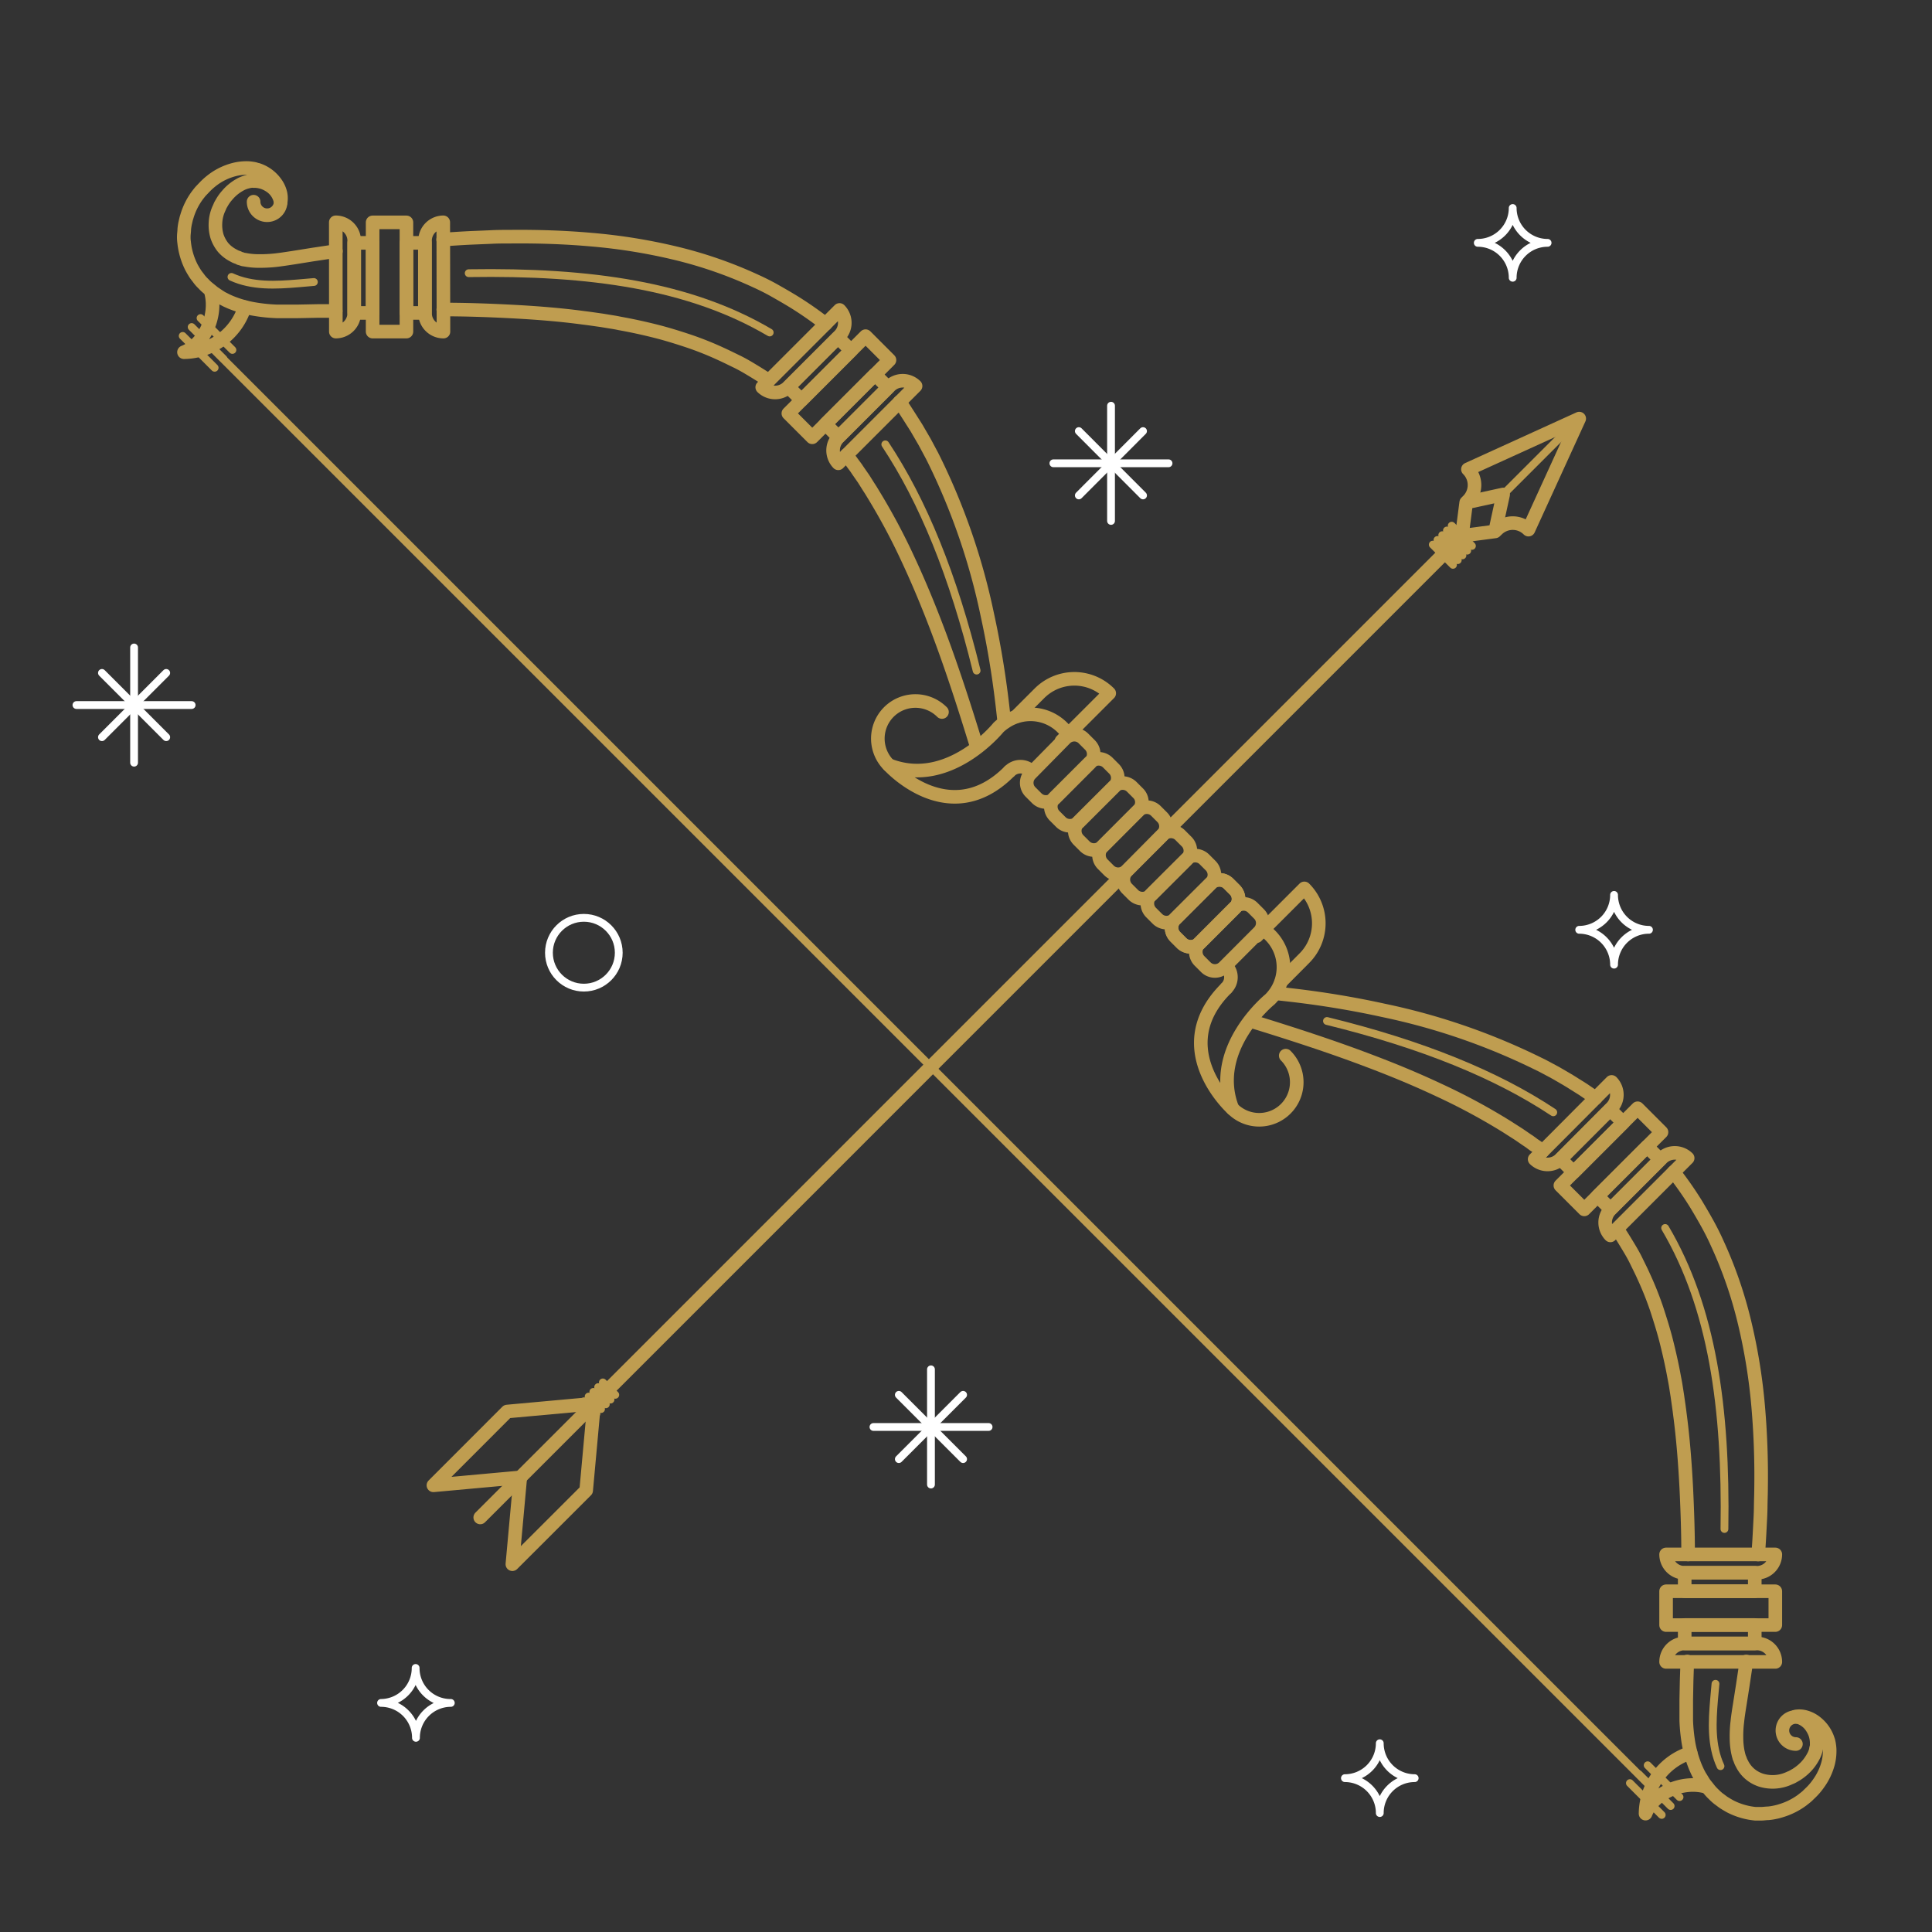 <svg id="圖層_1" data-name="圖層 1" xmlns="http://www.w3.org/2000/svg" viewBox="0 0 300 300"><rect x="0" y="0" width="300" height="300" fill="#333333" stroke="none"/><defs><style>.cls-1,.cls-2,.cls-3,.cls-4{fill:none;stroke-linecap:round;stroke-linejoin:round;}.cls-1,.cls-2,.cls-3{stroke:#bf9d50;}.cls-1,.cls-4{stroke-width:1.21px;}.cls-2{stroke-width:2.11px;}.cls-3{stroke-width:2.11px;}.cls-4{stroke:#fff;}</style></defs><line class="cls-1" x1="256.94" y1="278.03" x2="32.03" y2="53.12"/><path class="cls-1" d="M241.19,172.72c-8.82-5.85-20.31-10.54-35.14-14.18"/><path class="cls-1" d="M267.77,237.42c.3-18.92-1.92-34.37-9.21-46.74"/><path class="cls-1" d="M267.16,274.25c-1.5-3.24-1.29-6.91-1-10.36.08-.82.15-1.63.22-2.43"/><path class="cls-2" d="M239.54,178.74c-.46-.36-.94-.7-1.41-1l-.56-.42-.58-.39-1.15-.79-1.19-.76-.59-.38-.6-.37a97.38,97.38,0,0,0-10.11-5.4c-3.51-1.65-7.14-3.15-10.83-4.54-5.9-2.24-12-4.21-18.13-6.1"/><path class="cls-2" d="M262.13,241.37c0-3.44-.12-6.84-.28-10.23-.2-3.9-.5-7.77-1-11.55-.12-1-.26-1.89-.39-2.83l-.22-1.4c-.07-.46-.16-.94-.25-1.39-.33-1.85-.74-3.67-1.19-5.48s-1-3.55-1.56-5.27a51.35,51.35,0,0,0-2-5c-.36-.82-.77-1.61-1.16-2.42s-.84-1.57-1.3-2.33-1.08-1.78-1.66-2.63"/><path class="cls-2" d="M271.16,258l-.08.61-.45,3-.47,3c-.16,1-.3,1.87-.39,2.76a18.35,18.35,0,0,0-.13,2.52,11.41,11.41,0,0,0,.23,2.24c.05.17.07.35.13.52l.07.26.1.22c.06.16.11.31.18.47l.22.42a5,5,0,0,0,1.19,1.47,5.12,5.12,0,0,0,1.72.94,6.14,6.14,0,0,0,4.35-.31c.17-.08.38-.15.55-.25l.54-.31a8,8,0,0,0,1-.74,7.06,7.06,0,0,0,1.58-1.95,4.28,4.28,0,0,0,.47-1.15c0-.2.09-.4.12-.61a1.67,1.67,0,0,0,0-.31,1.61,1.61,0,0,0,0-.31,4.45,4.45,0,0,0-.24-1.27,5.16,5.16,0,0,0-.64-1.2,3.71,3.71,0,0,0-2.39-1.48,3.45,3.45,0,0,1,1.56.09,4.5,4.5,0,0,1,1.47.73,5.57,5.57,0,0,1,2,2.79,2.11,2.11,0,0,1,.12.43,4,4,0,0,1,.08.46,5.3,5.3,0,0,1,.06.9,7.69,7.69,0,0,1-.22,1.79,9.54,9.54,0,0,1-1.52,3.22,9.4,9.4,0,0,1-1.15,1.36l-.65.63c-.23.2-.48.38-.71.57a10.68,10.68,0,0,1-3.36,1.67,7.62,7.62,0,0,1-.94.24,7.83,7.83,0,0,1-1,.15c-.33,0-.66.06-1,.07l-1,0a10.86,10.86,0,0,1-3.92-1.16c-.3-.17-.61-.35-.91-.54s-.55-.41-.84-.61a7.36,7.36,0,0,1-.78-.7,7.19,7.19,0,0,1-.71-.76c-.21-.28-.44-.55-.65-.82s-.37-.57-.56-.87l-.27-.43-.23-.44c-.15-.3-.28-.6-.41-.89a18.27,18.27,0,0,1-1.07-3.66,27.79,27.79,0,0,1-.37-3.55c0-1.14,0-2.24,0-3.29l.06-3L262,258"/><path class="cls-2" d="M259.89,182a55.1,55.1,0,0,1,3.49,5c.6,1,1.15,1.94,1.7,2.93s1.06,2,1.51,3a66.11,66.11,0,0,1,4.34,12.57A88.49,88.49,0,0,1,273,218.29a124.81,124.81,0,0,1,.46,12.64c0,1-.05,2.09-.06,3.13s-.08,2.08-.13,3.12c-.07,1.4-.15,2.8-.26,4.2"/><path class="cls-2" d="M198.24,154.26c1.46.16,2.91.32,4.37.51,4.08.53,8.16,1.23,12.21,2.12a100.8,100.8,0,0,1,23.91,8.22l.72.35.72.38,1.43.77,1.41.82.71.42.7.44,1.39.87,1.36.93.59.41"/><path class="cls-2" d="M278.87,270.81a2.1,2.1,0,0,1,0-4.2"/><rect class="cls-3" x="241.67" y="177.31" width="16.96" height="5.25" transform="translate(-53.97 229.59) rotate(-45)"/><path class="cls-2" d="M262.06,179.83a2.87,2.87,0,0,0-4,0h0l-8,8h0a2.87,2.87,0,0,0,0,4Z"/><rect class="cls-3" x="247.48" y="181.47" width="10.88" height="2.86" transform="translate(-55.25 232.41) rotate(-45)"/><path class="cls-2" d="M250.25,168a2.86,2.86,0,0,1,0,4h0l-7.95,8h0a2.87,2.87,0,0,1-4,0Z"/><rect class="cls-3" x="241.75" y="175.73" width="10.88" height="2.86" transform="translate(-52.87 226.68) rotate(-45)"/><rect class="cls-2" x="258.71" y="247.09" width="16.96" height="5.25"/><path class="cls-2" d="M275.67,258.06a2.86,2.86,0,0,0-2.86-2.86H261.56a2.86,2.86,0,0,0-2.85,2.86Z"/><rect class="cls-2" x="261.6" y="252.33" width="10.88" height="2.86"/><path class="cls-2" d="M275.67,241.37a2.86,2.86,0,0,1-2.86,2.85H261.56a2.86,2.86,0,0,1-2.85-2.85Z"/><rect class="cls-2" x="261.6" y="244.22" width="10.88" height="2.86"/><path class="cls-2" d="M190.38,153.49c-9.37,9.37,1,18.67,1,18.67-3.67-9.33,5.84-17,5.84-17a7.9,7.9,0,0,0,.8-.95,7,7,0,0,0-.8-9,8.13,8.13,0,0,0-1.12-.93"/><path class="cls-2" d="M190.45,150.07a2.37,2.37,0,0,1,0,3.34"/><path class="cls-2" d="M199.65,163.92a5.83,5.83,0,0,1-8.25,8.25"/><path class="cls-2" d="M195.13,145.36l7.41-7.41h0a7.67,7.67,0,0,1,0,10.84L199,152.35"/><path class="cls-2" d="M264.69,277.39c-3.64-.89-7.93,1.09-9.17,4.23l0,0a10,10,0,0,1,7-9.44"/><line class="cls-1" x1="255.85" y1="274.11" x2="260.8" y2="279.05"/><line class="cls-1" x1="253.09" y1="276.88" x2="258.03" y2="281.82"/><line class="cls-1" x1="254.47" y1="275.49" x2="259.42" y2="280.44"/><path class="cls-1" d="M137.47,69c5.85,8.82,10.54,20.3,14.18,35.13"/><path class="cls-1" d="M72.78,42.42c18.93-.3,34.36,1.92,46.74,9.21"/><path class="cls-1" d="M35.94,43c3.24,1.49,6.92,1.29,10.37,1l2.43-.21"/><path class="cls-2" d="M131.45,70.66c.36.46.7.93,1.05,1.41l.41.55.39.58.8,1.15.75,1.19.38.59.37.61A98.34,98.34,0,0,1,141,86.85c1.64,3.51,3.14,7.13,4.54,10.82,2.24,5.9,4.21,12,6.09,18.14"/><path class="cls-2" d="M68.83,48.06c3.44,0,6.84.12,10.23.29,3.9.2,7.76.49,11.54,1,1,.12,1.89.26,2.84.39l1.4.23c.46.07.93.15,1.38.25,1.85.33,3.68.73,5.48,1.18s3.56,1,5.27,1.57a50.32,50.32,0,0,1,5,2c.82.37,1.61.77,2.42,1.16s1.58.84,2.34,1.3,1.77,1.08,2.63,1.66"/><path class="cls-2" d="M52.16,39l-.6.08-3,.45-3,.48c-1,.15-1.87.29-2.76.39a22.12,22.12,0,0,1-2.51.13A11.31,11.31,0,0,1,38,40.32c-.18,0-.36-.07-.52-.13l-.26-.07L37,40a4.28,4.28,0,0,1-.46-.17l-.43-.23a5.27,5.27,0,0,1-1.47-1.18,5.61,5.61,0,0,1-.94-1.72,6.12,6.12,0,0,1-.24-2.11A6,6,0,0,1,34,32.37c.09-.18.16-.38.25-.56l.31-.53a6.69,6.69,0,0,1,.75-1,7.05,7.05,0,0,1,1.94-1.59,4.54,4.54,0,0,1,1.15-.46,4,4,0,0,1,.62-.12,1.05,1.05,0,0,1,.31,0h.3a4.82,4.82,0,0,1,1.27.24,5,5,0,0,1,1.2.64,3.72,3.72,0,0,1,1.48,2.4,3.49,3.49,0,0,0-.08-1.57,4.52,4.52,0,0,0-.74-1.47,5.54,5.54,0,0,0-2.78-2c-.15,0-.29-.09-.44-.12a4.3,4.3,0,0,0-.45-.08,5.37,5.37,0,0,0-.9-.06,7.64,7.64,0,0,0-1.79.23,9.47,9.47,0,0,0-3.23,1.51A10.74,10.74,0,0,0,31.82,29l-.63.66c-.2.22-.38.47-.57.71A10.53,10.53,0,0,0,29,33.68c-.11.31-.16.62-.24.94a7.83,7.83,0,0,0-.15,1c0,.33-.06.66-.07,1s0,.66.05,1a11,11,0,0,0,1.16,3.93c.16.29.34.6.53.9s.42.56.62.84a5.74,5.74,0,0,0,.7.78,6.33,6.33,0,0,0,.76.71l.81.66L34,46l.44.28.44.22c.29.16.59.29.89.42a17.25,17.25,0,0,0,3.66,1.06,26,26,0,0,0,3.54.37c1.14,0,2.24,0,3.3,0l3-.06,2.86,0"/><path class="cls-2" d="M128.19,50.3a55,55,0,0,0-5-3.48c-1-.61-1.94-1.15-2.93-1.71s-2-1.06-3-1.51a66.69,66.69,0,0,0-12.56-4.33,87.56,87.56,0,0,0-12.78-2.05c-4.25-.38-8.47-.51-12.65-.47-1,0-2.09,0-3.13.06L73,36.94c-1.4.07-2.8.16-4.19.26"/><path class="cls-2" d="M155.93,112q-.23-2.19-.51-4.38-.79-6.12-2.12-12.21a101.21,101.21,0,0,0-8.21-23.91l-.36-.72-.38-.71-.77-1.44-.82-1.41-.41-.71-.44-.7c-.3-.46-.58-.92-.88-1.38L140.11,63c-.13-.2-.28-.39-.42-.59"/><path class="cls-2" d="M39.38,31.32a2.1,2.1,0,0,0,4.2,0"/><rect class="cls-3" x="121.78" y="57.42" width="16.96" height="5.25" transform="translate(-4.3 109.7) rotate(-45)"/><path class="cls-2" d="M130.36,48.13a2.85,2.85,0,0,1,0,4h0l-8,8h0a2.87,2.87,0,0,1-4,0Z"/><rect class="cls-3" x="121.85" y="55.84" width="10.88" height="2.86" transform="translate(-3.21 106.78) rotate(-45)"/><path class="cls-2" d="M142.17,59.94a2.85,2.85,0,0,0-4,0h0l-8,8h0a2.88,2.88,0,0,0,0,4Z"/><rect class="cls-3" x="127.59" y="61.58" width="10.88" height="2.86" transform="translate(-5.59 112.52) rotate(-45)"/><rect class="cls-2" x="57.86" y="34.53" width="5.25" height="16.96"/><path class="cls-2" d="M52.14,34.52A2.86,2.86,0,0,1,55,37.38h0V48.63h0a2.86,2.86,0,0,1-2.85,2.86Z"/><rect class="cls-2" x="55" y="37.71" width="2.86" height="10.88"/><path class="cls-2" d="M68.83,34.52A2.86,2.86,0,0,0,66,37.38h0V48.63h0a2.86,2.86,0,0,0,2.86,2.86Z"/><rect class="cls-2" x="63.11" y="37.71" width="2.86" height="10.88"/><path class="cls-2" d="M156.7,119.81c-9.36,9.37-18.67-1-18.67-1,9.33,3.68,17-5.84,17-5.84a6.6,6.6,0,0,1,1-.8,7,7,0,0,1,8.94.8,6.84,6.84,0,0,1,.92,1.12"/><path class="cls-2" d="M160.13,119.74a2.38,2.38,0,0,0-3.35,0"/><path class="cls-2" d="M146.27,110.56a5.83,5.83,0,0,0-8.25,8.25"/><path class="cls-2" d="M164.83,115.06l7.41-7.41h0a7.66,7.66,0,0,0-10.83,0l-3.57,3.57"/><path class="cls-2" d="M32.8,45.51c.89,3.64-1.09,7.93-4.23,9.18l0,0a10,10,0,0,0,9.43-7"/><line class="cls-1" x1="36.09" y1="54.34" x2="31.14" y2="49.39"/><line class="cls-1" x1="33.33" y1="57.11" x2="28.37" y2="52.16"/><line class="cls-1" x1="34.7" y1="55.72" x2="29.76" y2="50.78"/><path class="cls-2" d="M173,119.4l-1-1a2,2,0,0,0-2.8,0l-5.46,5.46a2,2,0,0,0,0,2.8l1,1a2,2,0,0,0,2.79,0L173,122.2A2,2,0,0,0,173,119.4Z"/><path class="cls-2" d="M176.72,123.16l-1-1a2,2,0,0,0-2.79,0l-5.47,5.46a2,2,0,0,0,0,2.8l1,1a2,2,0,0,0,2.8,0l5.46-5.47A1.94,1.94,0,0,0,176.72,123.16Z"/><path class="cls-2" d="M180.48,126.91l-1-1a2,2,0,0,0-2.8,0l-5.46,5.47a2,2,0,0,0,0,2.8l1,1a2,2,0,0,0,2.8,0l5.46-5.47A2,2,0,0,0,180.48,126.91Z"/><path class="cls-2" d="M184.24,130.67l-1-1a2,2,0,0,0-2.8,0L175,135.18a2,2,0,0,0,0,2.79l1,1a2,2,0,0,0,2.79,0l5.47-5.46A2,2,0,0,0,184.24,130.67Z"/><path class="cls-2" d="M188,134.43l-1-1a2,2,0,0,0-2.8,0l-5.47,5.46a2,2,0,0,0,0,2.8l1,1a2,2,0,0,0,2.8,0l5.47-5.46A2,2,0,0,0,188,134.43Z"/><path class="cls-2" d="M191.75,138.19l-1-1a2,2,0,0,0-2.79,0l-5.47,5.46a2,2,0,0,0,0,2.8l1,1a2,2,0,0,0,2.8,0l5.46-5.46A2,2,0,0,0,191.75,138.19Z"/><path class="cls-2" d="M191.75,138.19l-1-1a2,2,0,0,0-2.79,0l-5.47,5.46a2,2,0,0,0,0,2.8l1,1a2,2,0,0,0,2.8,0l5.46-5.46A2,2,0,0,0,191.75,138.19Z"/><path class="cls-2" d="M195.51,141.93l-1-1a2,2,0,0,0-2.8,0l-5.46,5.47a2,2,0,0,0,0,2.8l1,1a2,2,0,0,0,2.8,0l5.46-5.47A2,2,0,0,0,195.51,141.93Z"/><path class="cls-2" d="M169.22,115.65l-1-1a2,2,0,0,0-2.8,0L160,120.16a2,2,0,0,0,0,2.8l1,1a2,2,0,0,0,2.8,0l5.46-5.47A2,2,0,0,0,169.22,115.65Z"/><line class="cls-2" x1="227.42" y1="82.77" x2="74.57" y2="235.63"/><polygon class="cls-2" points="233.41 76.78 232.16 82.52 227 83.2 227.67 78.03 233.41 76.78"/><line class="cls-1" x1="244.87" y1="65.32" x2="233.41" y2="76.78"/><path class="cls-2" d="M232.45,82.24a3.46,3.46,0,0,1,4.89,0L245.22,65l-17.28,7.87a3.44,3.44,0,0,1,0,4.89"/><line class="cls-1" x1="228.56" y1="84.77" x2="225.42" y2="81.63"/><line class="cls-1" x1="227.83" y1="85.51" x2="224.68" y2="82.37"/><line class="cls-1" x1="227.09" y1="86.24" x2="223.95" y2="83.1"/><line class="cls-1" x1="226.36" y1="86.98" x2="223.21" y2="83.84"/><line class="cls-1" x1="225.62" y1="87.71" x2="222.48" y2="84.57"/><line class="cls-1" x1="95.54" y1="216.59" x2="93.61" y2="214.66"/><line class="cls-1" x1="94.8" y1="217.33" x2="92.88" y2="215.39"/><line class="cls-1" x1="94.07" y1="218.06" x2="92.13" y2="216.13"/><line class="cls-1" x1="93.33" y1="218.8" x2="91.4" y2="216.86"/><line class="cls-1" x1="92.6" y1="219.53" x2="90.66" y2="217.6"/><polyline class="cls-2" points="92.25 217.95 78.75 219.18 67.3 230.64 80.79 229.41"/><polyline class="cls-2" points="92.25 217.95 91.02 231.44 79.56 242.89 80.79 229.41"/><line class="cls-4" x1="172.52" y1="63" x2="172.52" y2="80.89"/><line class="cls-4" x1="163.57" y1="71.94" x2="181.45" y2="71.94"/><line class="cls-4" x1="167.52" y1="66.94" x2="177.49" y2="76.93"/><line class="cls-4" x1="167.52" y1="76.93" x2="177.49" y2="66.94"/><line class="cls-4" x1="20.82" y1="100.54" x2="20.82" y2="118.43"/><line class="cls-4" x1="11.87" y1="109.48" x2="29.76" y2="109.48"/><line class="cls-4" x1="15.83" y1="104.49" x2="25.81" y2="114.47"/><line class="cls-4" x1="15.83" y1="114.47" x2="25.81" y2="104.49"/><line class="cls-4" x1="144.56" y1="212.63" x2="144.56" y2="230.52"/><line class="cls-4" x1="135.63" y1="221.58" x2="153.51" y2="221.58"/><line class="cls-4" x1="139.57" y1="216.59" x2="149.55" y2="226.57"/><line class="cls-4" x1="139.57" y1="226.57" x2="149.55" y2="216.59"/><path class="cls-4" d="M240.31,37.71a5.42,5.42,0,0,0-5.42,5.42,5.42,5.42,0,0,0-5.42-5.42,5.42,5.42,0,0,0,5.42-5.41A5.42,5.42,0,0,0,240.31,37.71Z"/><path class="cls-4" d="M219.67,276.11a5.42,5.42,0,0,0-5.42,5.42,5.42,5.42,0,0,0-5.41-5.42,5.42,5.42,0,0,0,5.41-5.42A5.42,5.42,0,0,0,219.67,276.11Z"/><path class="cls-4" d="M70,264.43a5.42,5.42,0,0,0-5.41,5.42,5.42,5.42,0,0,0-5.42-5.42A5.42,5.42,0,0,0,64.54,259,5.41,5.41,0,0,0,70,264.43Z"/><circle class="cls-4" cx="90.66" cy="147.94" r="5.42"/><path class="cls-4" d="M256.05,144.38a5.42,5.42,0,0,0-5.42,5.41,5.42,5.42,0,0,0-5.41-5.41,5.42,5.42,0,0,0,5.41-5.42A5.42,5.42,0,0,0,256.05,144.38Z"/></svg>